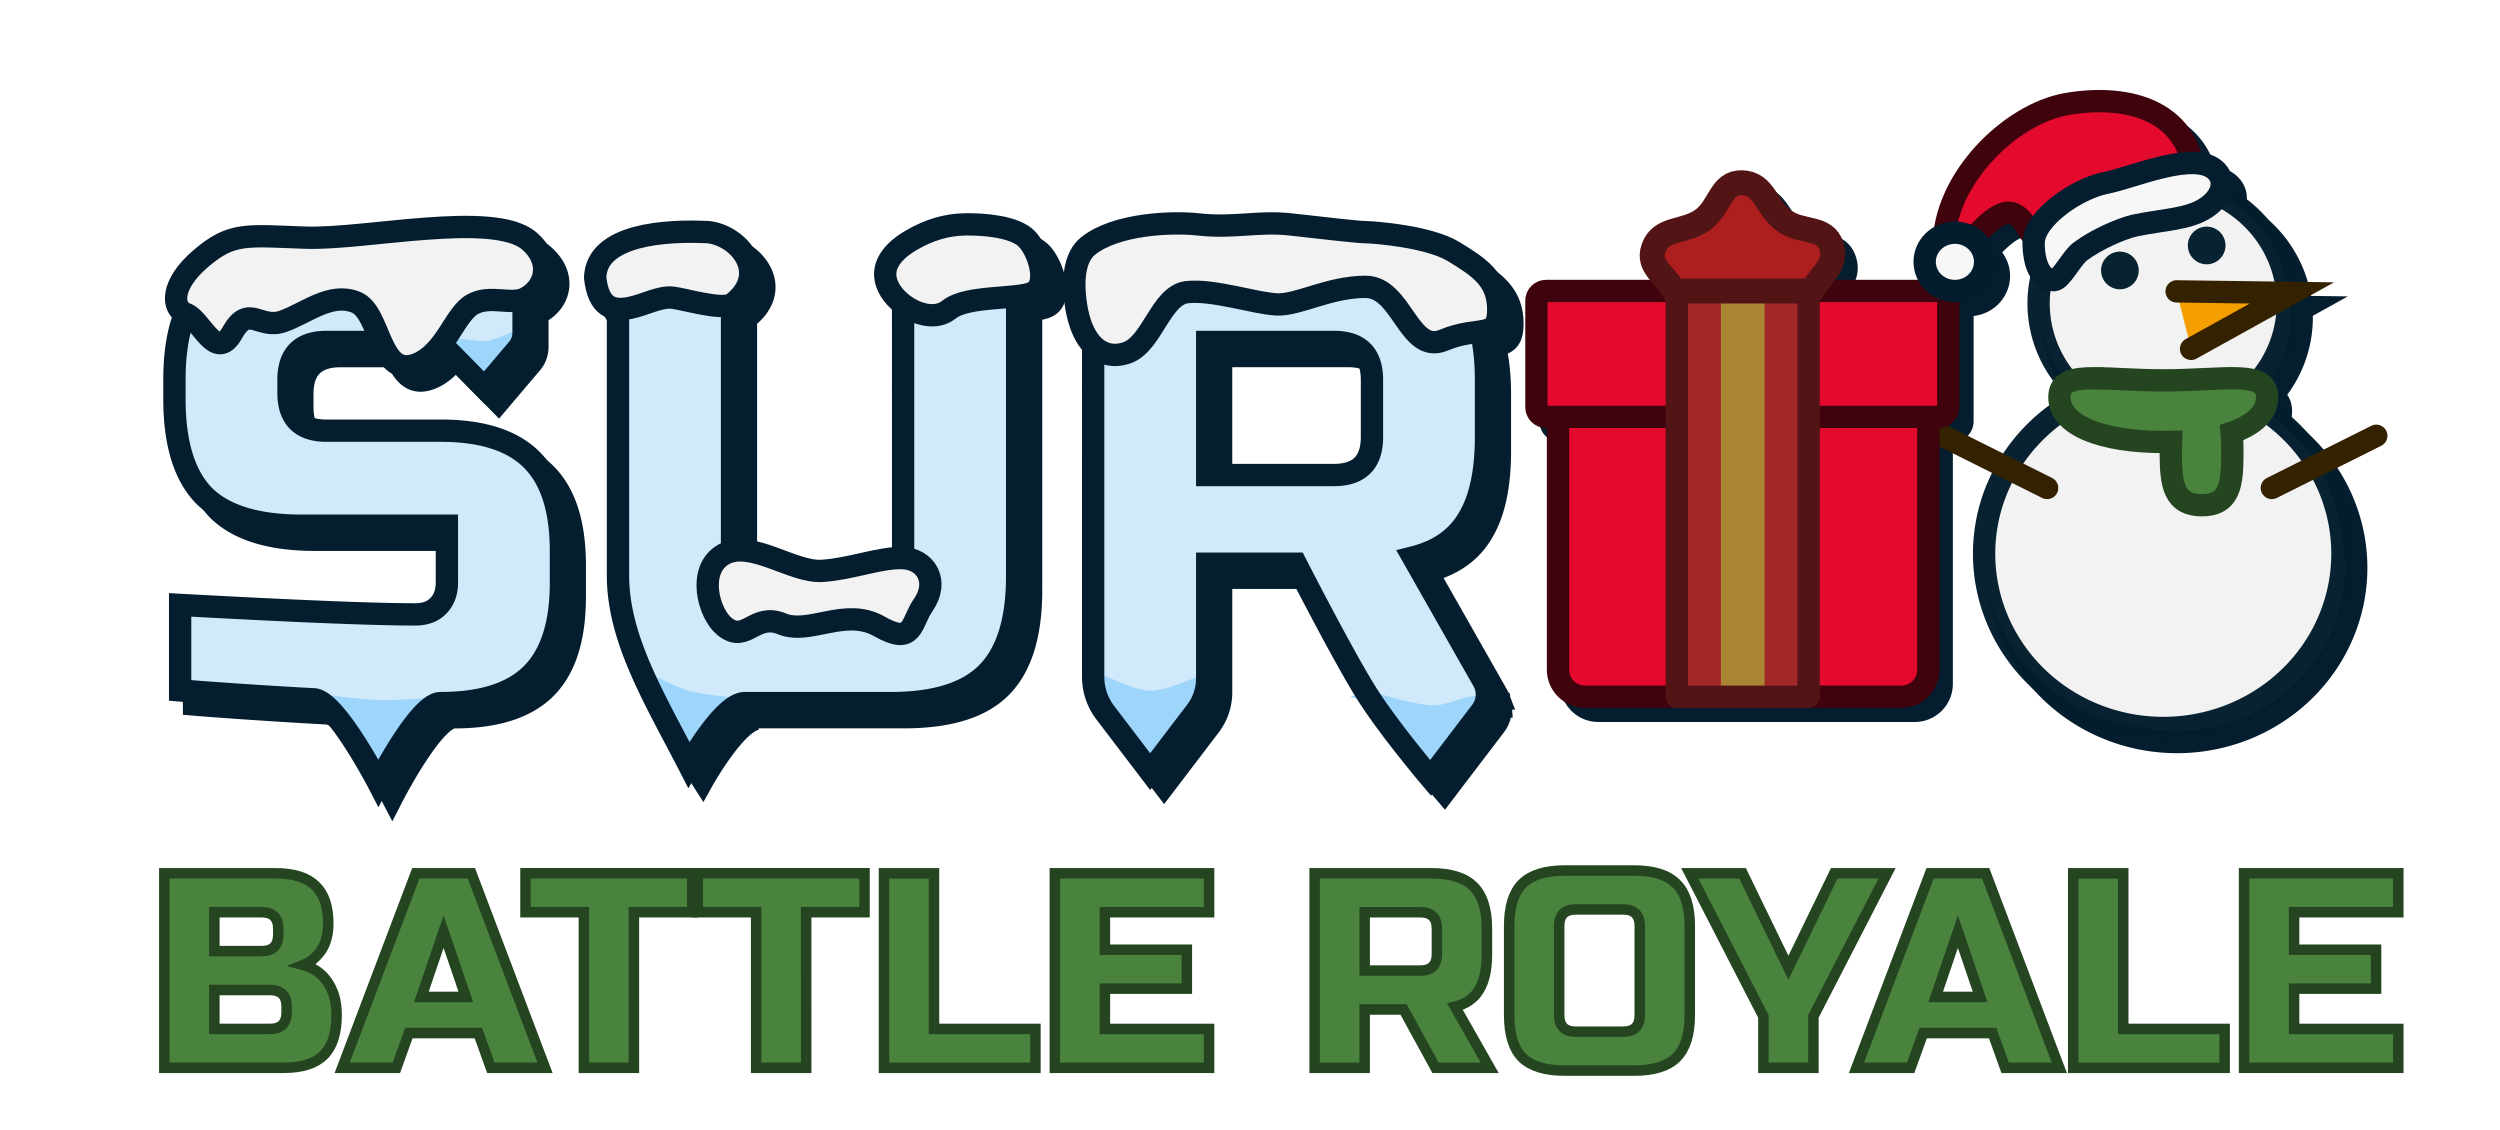 <?xml version="1.0" encoding="UTF-8"?>
<!-- Created with Inkscape (http://www.inkscape.org/) -->
<svg width="212.06mm" height="95.826mm" version="1.1" viewBox="0 0 212.06 95.826" xmlns="http://www.w3.org/2000/svg">
 <defs>
  <filter id="filter32941-88-9-2" x="-.012" y="-.037" width="1.03" height="1.114" color-interpolation-filters="sRGB">
   <feFlood flood-color="rgb(0,0,0)" flood-opacity=".498" result="flood"/>
   <feComposite in="flood" in2="SourceGraphic" operator="in" result="composite1"/>
   <feGaussianBlur in="composite1" result="blur" stdDeviation="0.5"/>
   <feOffset dx="1.2" dy="1.2" result="offset"/>
   <feComposite in="SourceGraphic" in2="offset" result="composite2"/>
  </filter>
  <filter id="filter32971-9-8-0-3-3-3" x="-.016" y="-.184" width="1.047" height="1.525" color-interpolation-filters="sRGB">
   <feFlood flood-color="rgb(0,0,0)" flood-opacity=".498" result="flood"/>
   <feComposite in="flood" in2="SourceGraphic" operator="in" result="composite1"/>
   <feGaussianBlur in="composite1" result="blur" stdDeviation="0.5"/>
   <feOffset dx="1.2" dy="1.2" result="offset"/>
   <feComposite in="SourceGraphic" in2="offset" result="composite2"/>
  </filter>
 </defs>
 <g transform="translate(.411 -67.499)">
  <g transform="matrix(2.227 0 0 2.227 -3.541 78.989)" fill="#4a833e" filter="url(#filter32971-9-8-0-3-3-3)" stroke="#254521" stroke-width=".4" aria-label="BATTLE ROYALE">
   <path d="m6.465 26.904h4.233q1.037 0 1.524 0.476 0.487 0.466 0.487 1.429 0 0.635-0.275 1.037-0.275 0.392-0.677 0.55 0.857 0.233 1.164 1.143 0.106 0.328 0.106 0.762 0 1.037-0.487 1.524-0.487 0.487-1.524 0.487h-4.551zm4.657 5.08q0-0.635-0.635-0.635h-2.117v1.482h2.117q0.635 0 0.635-0.635zm-0.318-2.963q0-0.635-0.635-0.635h-1.799v1.482h1.799q0.635 0 0.635-0.635z"/>
   <path d="m15.302 34.312h-2.064l2.805-7.408h2.117l2.805 7.408h-2.064l-0.476-1.323h-2.646zm0.953-2.699h1.693l-0.847-2.487z"/>
   <path d="m24.35 34.312h-1.905v-5.927h-2.223v-1.482h6.35v1.482h-2.223z"/>
   <path d="m30.912 34.312h-1.905v-5.927h-2.223v-1.482h6.35v1.482h-2.223z"/>
   <path d="m35.78 32.831h3.863v1.482h-5.768v-7.408h1.905z"/>
   <path d="m46.258 34.312h-5.874v-7.408h5.874v1.482h-3.969v1.429h3.122v1.482h-3.122v1.535h3.969z"/>
   <path d="m50.279 26.904h4.445q1.111 0 1.609 0.508 0.508 0.497 0.508 1.609v0.953q0 0.878-0.296 1.365-0.286 0.487-0.921 0.646l1.323 2.328h-2.064l-1.217-2.223h-1.482v2.223h-1.905zm4.657 2.117q0-0.635-0.635-0.635h-2.117v2.223h2.117q0.635 0 0.635-0.635z"/>
   <path d="m62.662 28.915q0-0.635-0.635-0.635h-1.799q-0.635 0-0.635 0.635v3.387q0 0.635 0.635 0.635h1.799q0.635 0 0.635-0.635zm1.905 3.387q0 1.111-0.508 1.619-0.497 0.497-1.609 0.497h-2.646q-1.111 0-1.619-0.497-0.497-0.508-0.497-1.619v-3.387q0-1.111 0.497-1.609 0.508-0.508 1.619-0.508h2.646q1.111 0 1.609 0.508 0.508 0.497 0.508 1.609z"/>
   <path d="m64.567 26.904h2.011l1.746 3.598 1.746-3.598h2.011l-2.805 5.45v1.958h-1.905v-1.958z"/>
   <path d="m72.98 34.312h-2.064l2.805-7.408h2.117l2.805 7.408h-2.064l-0.476-1.323h-2.646zm0.953-2.699h1.693l-0.847-2.487z"/>
   <path d="m81.077 32.831h3.863v1.482h-5.768v-7.408h1.905z"/>
   <path d="m91.554 34.312h-5.874v-7.408h5.874v1.482h-3.969v1.429h3.122v1.482h-3.122v1.535h3.969z"/>
  </g>
  <g transform="translate(-1.265)">
   <path transform="matrix(1 0 0 1 1142.6 -434.28)" d="m-963.78 510.35c-0.896 5e-3 -1.811 0.094-2.715 0.253-4.474 0.788-9.766 5.737-10.344 11.069a2.563 2.472 0 0 0-1.677 2.318 2.563 2.472 0 0 0 2.563 2.472 2.563 2.472 0 0 0 2.563-2.472 2.563 2.472 0 0 0-1.048-1.991c1.146-1.213 2.471-2.549 3.471-2.101 0.9 0.403 1.146 1.381 1.75 2.049-0.036 0.155-0.055 0.308-0.055 0.46 0 1.1 0.243 2.095 0.73 2.656a10.572 10.274 0 0 0-0.312 2.456 10.572 10.274 0 0 0 2.533 6.661c-0.5 0.239-0.77 0.639-0.77 1.291 0 0.374 0.089 0.725 0.26 1.051a15.198 14.78 0 0 0-6.647 12.219 15.198 14.78 0 0 0 15.198 14.78 15.198 14.78 0 0 0 15.198-14.78 15.198 14.78 0 0 0-6.647-12.217c0.171-0.326 0.26-0.677 0.26-1.052 0-0.652-0.27-1.053-0.771-1.291a10.572 10.274 0 0 0 2.533-6.661 10.572 10.274 0 0 0-0.025-0.695l0.369-0.205-0.386-5e-3a10.572 10.274 0 0 0-5.83-8.299c0.395-0.689 0.38-1.437-0.174-2.018-0.472-0.495-1.193-0.687-2.043-0.694-0.849-3.844-4.245-5.276-7.98-5.254zm-30.334 6.921c-1.729 0.032-1.764 2.059-3.196 3.122-1.564 1.162-3.577 0.604-4.213 2.444-0.534 1.546 1.021 2.232 1.753 3.616h-10.829c-0.454 0-0.819 0.365-0.819 0.819v9.041c0 0.454 0.365 0.819 0.819 0.819h0.942v21.453c0 1.269 1.022 2.29 2.29 2.29h26.833c1.269 0 2.29-1.022 2.29-2.29v-21.453h0.942c0.454 0 0.819-0.365 0.819-0.819v-9.041c0-0.454-0.365-0.819-0.819-0.819h-10.797c0.759-1.397 2.179-2.162 1.684-3.783-0.528-1.731-2.508-1.104-3.986-2.151-1.589-1.127-1.681-3.212-3.629-3.247-0.028-5.2e-4 -0.056-5.1e-4 -0.084 0zm-48.03 3.456c-2.368 0.034-5.539 0.482-7.322 1.927-1.062 0.861-1.224 2.567-1.133 3.904 0.149 2.189 0.737 3.671 1.558 4.505v28.118c0 0.353 0.041 0.702 0.114 1.044a5.024 5.024 0 0 0 0.013 0.065 5.024 5.024 0 0 0 5e-4 2e-3c0.038 0.168 0.081 0.334 0.136 0.497 0.043 0.129 0.092 0.255 0.146 0.38 0.014 0.033 0.032 0.065 0.047 0.097a5.024 5.024 0 0 0 0.03 0.062c0.149 0.315 0.328 0.618 0.542 0.898l3.81 5.001 3.89-5.106c0.197-0.258 0.361-0.537 0.499-0.827a4.632 4.632 0 0 0 0.028-0.059 4.632 4.632 0 0 0 0-5.2e-4c0.131-0.288 0.232-0.589 0.302-0.898a4.632 4.632 0 0 0 5e-4 -2e-3 4.632 4.632 0 0 0 0.012-0.057 4.632 4.632 0 0 0 0-1e-3c0.067-0.315 0.105-0.637 0.105-0.963v-9.723h7.525s4.228 8.279 6.181 11.287c0.239 0.368 0.498 0.748 0.768 1.133 0.01 9e-3 0.012 0.017 0.018 0.025 1.938 2.756 4.455 5.721 4.455 5.721l4.291-5.634a2.37 2.37 0 0 0 0.191-0.294 2.37 2.37 0 0 0 0-2e-3c9e-4 -2e-3 0-3e-3 0-5e-3a2.37 2.37 0 0 0 0.141-0.307 2.37 2.37 0 0 0 0-3e-3v-8e-3a2.37 2.37 0 0 0 0.093-0.321 2.37 2.37 0 0 0 0.048-0.338 2.37 2.37 0 0 0 0-0.332c-4e-4 -4e-3 -2e-4 -8e-3 -5e-4 -0.012v-1e-3a2.37 2.37 0 0 0-0.05-0.328 2.37 2.37 0 0 0 0-7e-3c-2e-4 -8.5e-4 -4e-4 -2e-3 -6e-4 -3e-3a2.37 2.37 0 0 0-0.099-0.326 2.37 2.37 0 0 0 0-3e-3c-2e-4 -3.5e-4 -4e-4 -6.7e-4 -5e-4 -1e-3a2.37 2.37 0 0 0-0.15-0.317l-5.944-10.463c2.15-0.537 3.708-1.63 4.676-3.279 1.003-1.648 1.505-3.96 1.505-6.934v-4.837c0-1.55-0.149-2.922-0.441-4.119 0.973-0.154 1.501-0.397 1.501-1.842 0-2.586-1.663-3.625-3.771-4.917s-6.675-1.639-7.481-1.654c-0.807-0.015-3.627-0.359-6.386-0.661-2.759-0.302-4.759 0.342-7.826 0-0.53-0.059-1.23-0.094-2.02-0.083zm-17.752 0.083c-1.563 0.028-3.012 0.454-4.533 1.334-1.521 0.88-2.8 2.229-1.976 3.963 0.258 0.542 0.703 1.059 1.242 1.474l5e-4 15.862v5.674c-7e-4 -3e-5 0 3e-5 0 0-1.912-0.078-4.39 0.933-6.872 1.084-2.249 0.137-5.365-2.185-7.638-1.663v-20.943c3.315-2.505 0.73-5.783-1.948-6.125-3.575-0.189-9.511 0.152-9.641 3.838 0.202 1.938 0.955 2.583 1.915 2.666v22.69c0.025 2.938 0.939 5.729 2.242 8.592v-2e-3c0.011 0.021 0.021 0.043 0.031 0.064 0.269 0.589 0.561 1.184 0.859 1.781 1.016 2.149 1.964 4.244 2.877 5.672 0 0 2.923-5.229 4.743-5.229 0 0-0.196-0.017-0.435-0.039 0.15-0.056 0.296-0.09 0.435-0.09h12.362c0.235 0 0.466-3e-3 0.693-0.01 3.405-0.099 5.897-0.937 7.476-2.516 1.72-1.72 2.58-4.461 2.58-8.223v-23.77c0.599-0.072 1.099-0.169 1.414-0.336 1.274-0.678 0.473-3.404-0.546-4.492-1.019-1.088-3.712-1.284-5.275-1.257zm-43.006 0.228c-4.352 0.087-9.736 1.008-12.899 0.9-5.06-0.173-6.26-0.485-8.892 1.753-2.551 2.169-2.518 4.136-1.368 4.668-0.605 1.509-0.91 3.388-0.91 5.644v1.612c0 3.762 0.842 6.503 2.526 8.223 1.72 1.684 4.461 2.526 8.224 2.526h12.361v4.837c0 0.824-0.251 1.487-0.752 1.989-0.466 0.466-1.111 0.699-1.935 0.699-3.476 0-10.123-0.269-19.94-0.806v7.256c3.905 0.322 9.514 0.663 11.341 0.752 0.051 3e-3 0.104 0.012 0.158 0.025 4e-4 9e-5 7e-4 4.3e-4 0 5.2e-4 0.031 8e-3 0.064 0.02 0.096 0.031 0.028 0.01 0.056 0.018 0.085 0.03 1e-4 5e-5 3e-4 -8e-5 5e-4 0 0.033 0.014 0.068 0.032 0.102 0.05v2e-3c0.01 4e-3 0.016 8e-3 0.024 0.012 0.02 0.011 0.04 0.02 0.06 0.032 0.038 0.022 0.077 0.047 0.116 0.073 8e-4 5.5e-4 0 9.9e-4 0 2e-3 0.011 7e-3 0.021 0.014 0.032 0.021 0.016 0.011 0.032 0.021 0.048 0.032 0.039 0.028 0.08 0.059 0.12 0.09 0.029 0.022 0.057 0.044 0.086 0.068 0.045 0.037 0.09 0.077 0.136 0.118 0.022 0.02 0.045 0.039 0.067 0.06v3e-3c0.028 0.026 0.056 0.054 0.085 0.082 0.083 0.08 0.168 0.172 0.253 0.262 0.076 0.08 0.151 0.16 0.227 0.248 0.07 0.08 0.141 0.165 0.211 0.251 0.08 0.096 0.159 0.192 0.239 0.294 4e-4 3.9e-4 8e-4 6.4e-4 0 1e-3 0.07 0.089 0.139 0.182 0.209 0.274 3e-4 3.9e-4 7e-4 6.4e-4 0 1e-3 0.075 0.1 0.151 0.199 0.226 0.303 0 3e-3 0 6e-3 0.01 0.01 0.077 0.107 0.154 0.218 0.23 0.328 3e-4 3.1e-4 3e-4 7.2e-4 6e-4 1e-3 0.071 0.102 0.143 0.203 0.213 0.307 0.066 0.098 0.131 0.196 0.196 0.295 0 4e-3 0.01 9e-3 0.01 0.013 0.071 0.107 0.142 0.214 0.211 0.322 7e-4 1e-3 0 2e-3 0 3e-3 0.213 0.331 0.411 0.654 0.603 0.972 0.037 0.062 0.081 0.128 0.117 0.189 0.022 0.037 0.046 0.075 0.067 0.111 3e-4 5.2e-4 7e-4 1e-3 1e-3 2e-3 0.057 0.095 0.097 0.169 0.151 0.261 0.077 0.132 0.147 0.253 0.218 0.376 0.089 0.156 0.193 0.331 0.271 0.469 0 3e-3 0 7e-3 0.01 0.01 0.351 0.626 0.58 1.063 0.58 1.063s0.217-0.423 0.551-1.028c0.062-0.113 0.148-0.259 0.219-0.384 0.01-0.016 0.019-0.034 0.029-0.05 0.11-0.195 0.215-0.382 0.343-0.598 0.012-0.02 0.02-0.036 0.032-0.056 0.012-0.021 0.026-0.043 0.038-0.064 0.22-0.372 0.461-0.766 0.715-1.162 0.059-0.092 0.119-0.183 0.179-0.275 0-3e-3 0-7e-3 0.01-0.01 0.014-0.022 0.029-0.044 0.043-0.066 0.054-0.082 0.108-0.164 0.163-0.246 0.073-0.107 0.146-0.212 0.22-0.317 0.068-0.098 0.137-0.196 0.206-0.291 0.072-0.099 0.144-0.193 0.216-0.289 0-5e-3 0.01-9e-3 0.01-0.014 0.058-0.077 0.117-0.154 0.175-0.228 0.01-0.012 0.019-0.025 0.028-0.037 0.074-0.093 0.147-0.179 0.221-0.267 3e-4 -2.8e-4 3e-4 -7.4e-4 6e-4 -1e-3 0.01-7e-3 0.012-0.014 0.019-0.022 0.067-0.079 0.133-0.159 0.199-0.233 0.069-0.077 0.137-0.147 0.206-0.218 2e-4 -1.7e-4 4e-4 -3.4e-4 5e-4 -5.1e-4 0-5e-3 0.01-9e-3 0.014-0.013 0.082-0.085 0.164-0.172 0.245-0.246 0.022-0.021 0.044-0.042 0.066-0.061v-4e-3c0.034-0.03 0.068-0.059 0.101-0.087 0-2e-3 0.01-4e-3 0.01-7e-3 0.03-0.025 0.061-0.051 0.091-0.075v-3e-3c0.034-0.027 0.067-0.051 0.101-0.075 1e-3 -7.4e-4 0-1e-3 0-2e-3 0.034-0.025 0.068-0.049 0.101-0.071 0.032-0.021 0.063-0.04 0.094-0.059 0-1e-3 0-2e-3 0.01-3e-3 0.031-0.018 0.062-0.037 0.092-0.053 0.032-0.017 0.063-0.031 0.095-0.045 0.033-0.015 0.065-0.03 0.097-0.041 0.027-0.01 0.053-0.017 0.08-0.025 0.034-0.01 0.069-0.02 0.102-0.026 0.051-9e-3 0.102-0.017 0.15-0.017 3.511 0 6.091-0.824 7.739-2.472 1.648-1.648 2.472-4.228 2.472-7.739v-2.687c0-3.511-0.824-6.091-2.472-7.739-1.648-1.648-4.228-2.472-7.739-2.472h-9.674c-2.15 0-3.225-1.075-3.225-3.225v-1.075c0-0.134 0-0.265 0.012-0.391 0.126-1.89 1.197-2.834 3.213-2.834h4.665c0.641 1.43 1.416 2.598 3.151 1.832 0.806-0.356 1.421-0.964 1.944-1.64l1.318 1.339 2.331 2.368 2.801-3.303c0.326-0.385 0.505-0.873 0.505-1.377v-2.845c0.069-0.026 0.137-0.054 0.204-0.088 1.683-0.881 2.349-3.093 0.27-4.88-1.166-0.95-3.406-1.198-6.018-1.145zm63.535 9.741h10.75c2.15 0 3.225 1.075 3.225 3.225v4.837c0 2.15-1.075 3.225-3.225 3.225h-10.75z" fill="#ffffff" filter="url(#filter32941-88-9-2)" stop-color="#000000" stroke="#041d2f" stroke-width="1.893" style="-inkscape-stroke:none;font-variation-settings:normal"/>
   <g transform="matrix(1 0 0 1 1139.5 -434.28)">
    <path d="m-1113.1 523.26c-3.762 0-6.504 0.86-8.223 2.58-1.684 1.684-2.526 4.407-2.526 8.169v1.612c0 3.762 0.842 6.503 2.526 8.223 1.72 1.684 4.461 2.526 8.223 2.526h12.361v4.837c0 0.824-0.251 1.487-0.752 1.989-0.466 0.466-1.111 0.699-1.935 0.699-3.476 0-10.123-0.269-19.94-0.806v7.256c3.905 0.322 9.513 0.663 11.341 0.752 1.827 0.09 5.474 7.094 5.474 7.094s3.448-6.772 5.275-6.772c3.511 0 6.091-0.824 7.739-2.472 1.648-1.648 2.472-4.228 2.472-7.739v-2.687c0-3.511-0.824-6.091-2.472-7.739-1.648-1.648-4.228-2.472-7.739-2.472h-9.674c-2.15 0-3.225-1.075-3.225-3.225v-1.075c0-2.15 1.075-3.225 3.225-3.225h9.572l3.837 3.899 2.801-3.303c0.326-0.385 0.505-0.873 0.505-1.377v-6.743zm26.874 5.2e-4v27.411c0.046 5.372 3.052 10.252 6.006 15.979 0 0 2.923-5.23 4.743-5.23h12.361c3.762 0 6.485-0.842 8.169-2.526 1.72-1.72 2.58-4.461 2.58-8.223v-27.411h-9.674l5e-4 27.411c0 2.15-1.075 3.225-3.225 3.225h-8.062c-2.15 0-3.225-1.075-3.225-3.225v-27.411zm40.307 0-1e-3 35.927c1e-4 1.1 0.361 2.169 1.027 3.044l3.81 5.001 3.89-5.106c0.615-0.807 0.947-1.793 0.947-2.807v-9.723h7.525s4.228 8.279 6.181 11.287 5.24 6.879 5.24 6.879l4.291-5.634c0.575-0.755 0.644-1.781 0.175-2.607l-5.944-10.463c2.15-0.537 3.708-1.63 4.676-3.279 1.003-1.648 1.505-3.96 1.505-6.934v-4.837c0-3.762-0.86-6.486-2.58-8.17-1.684-1.72-4.407-2.58-8.169-2.58zm9.674 7.524h10.75c2.15 0 3.225 1.075 3.225 3.225v4.837c0 2.15-1.075 3.225-3.225 3.225h-10.75z" fill="#d0e9fb"/>
    <path d="m-1045.9 559.18c0 1.1 0.361 2.169 1.027 3.044l3.81 5.001 3.89-5.106c0.615-0.807 0.947-1.793 0.947-2.807 0 0-3.202 1.585-4.837 1.563-1.643-0.022-4.837-1.696-4.837-1.696zm-38.068 0.074c1.362 2.739 2.592 5.679 3.767 7.517 0 0 2.923-5.229 4.743-5.229 0 0-3.094-0.26-4.603-0.601-1.258-0.284-3.907-1.687-3.907-1.687zm61.447 1.621c1.953 3.007 5.24 6.879 5.24 6.879l4.291-5.634c0.454-1.817-2.356 0-4.023 0-1.747 0-5.509-1.245-5.509-1.245zm-89.485 0.215s0.06 9e-3 0.143 0.02c-0.049-0.011-0.097-0.018-0.143-0.02zm0.143 0.02c1.868 0.422 5.331 7.074 5.331 7.074s3.288-6.458 5.144-6.761c-0.614 0.05-3.567 0.279-5.144 0.235-1.635-0.045-4.668-0.456-5.331-0.548zm10.606 0.302c-0.041 0-0.083 4e-3 -0.126 0.01 0.068-5e-3 0.126-0.01 0.126-0.01z" fill="#9dd5fb" stroke="#9dd5fb" stroke-width="1"/>
    <path d="m-1094.2 530-3.306 4.681-3.837-3.899s2.419 0.347 3.647 0.446c0.993 0.081 3.496-1.228 3.496-1.228z" fill="#9dd5fb" stroke="#9dd5fb"/>
    <path d="m-1113.1 523.26c-3.762 0-6.504 0.86-8.223 2.58-1.684 1.684-2.526 4.407-2.526 8.169v1.612c0 3.762 0.842 6.503 2.526 8.223 1.72 1.684 4.461 2.526 8.223 2.526h12.361v4.837c0 0.824-0.251 1.487-0.752 1.989-0.466 0.466-1.111 0.699-1.935 0.699-3.476 0-10.123-0.269-19.94-0.806v7.256c3.905 0.322 9.513 0.663 11.341 0.752 1.827 0.09 5.474 7.094 5.474 7.094s3.448-6.772 5.275-6.772c3.511 0 6.091-0.824 7.739-2.472 1.648-1.648 2.472-4.228 2.472-7.739v-2.687c0-3.511-0.824-6.091-2.472-7.739-1.648-1.648-4.228-2.472-7.739-2.472h-9.674c-2.15 0-3.225-1.075-3.225-3.225v-1.075c0-2.15 1.075-3.225 3.225-3.225h9.572l3.837 3.899 2.801-3.303c0.326-0.385 0.505-0.873 0.505-1.377v-6.743zm26.874 5.2e-4v27.411c0.046 5.372 3.052 10.252 6.006 15.979 0 0 2.923-5.23 4.743-5.23h12.361c3.762 0 6.485-0.842 8.169-2.526 1.72-1.72 2.58-4.461 2.58-8.223v-27.411h-9.674l5e-4 27.411c0 2.15-1.075 3.225-3.225 3.225h-8.062c-2.15 0-3.225-1.075-3.225-3.225v-27.411zm40.307 0-1e-3 35.927a5.024 5.024 0 0 0 1.027 3.044l3.81 5.001 3.89-5.106a4.632 4.632 0 0 0 0.947-2.807v-9.723h7.525s4.228 8.279 6.181 11.287 5.24 6.879 5.24 6.879l4.291-5.634a2.37 2.37 0 0 0 0.175-2.607l-5.944-10.463c2.15-0.537 3.708-1.63 4.676-3.279 1.003-1.648 1.505-3.96 1.505-6.934v-4.837c0-3.762-0.86-6.486-2.58-8.17-1.684-1.72-4.407-2.58-8.169-2.58zm9.674 7.524h10.75c2.15 0 3.225 1.075 3.225 3.225v4.837c0 2.15-1.075 3.225-3.225 3.225h-10.75z" fill="none" stroke="#041d2f" stroke-width="1.893"/>
    <path d="m-939.95 548.75a15.198 14.78 0 0 1-15.198 14.78 15.198 14.78 0 0 1-15.198-14.78 15.198 14.78 0 0 1 15.198-14.78 15.198 14.78 0 0 1 15.198 14.78z" fill="#f2f2f2" stop-color="#000000" stroke="#031d2e" stroke-opacity=".973" stroke-width="1.893" style="paint-order:markers fill stroke"/>
    <path d="m-944.58 527.52a10.572 10.274 0 0 1-10.572 10.274 10.572 10.274 0 0 1-10.572-10.274 10.572 10.274 0 0 1 10.572-10.274 10.572 10.274 0 0 1 10.572 10.274z" fill="#f2f2f2" stop-color="#000000" stroke="#031d2e" stroke-opacity=".973" stroke-width="1.893" style="paint-order:markers fill stroke"/>
    <g stroke-linecap="round" stroke-width="1.893">
     <path d="m-952.79 531.37 8.557-4.744-9.783-0.132" fill="#f49e00" stop-color="#000000" stroke="#332100" style="paint-order:markers fill stroke"/>
     <path d="m-960.92 533.86c-1.918-5e-3 -3.039 0.281-3.039 1.61 0 2.363 3.542 3.798 8.81 3.798 0.221 0 0.438-3e-3 0.653-8e-3 -0.012 0.305-0.017 0.627-0.017 0.963 0 2.679 0.277 4.412 2.64 4.412 2.363 0 2.586-1.733 2.586-4.412 0-0.639-0.013-1.223-0.064-1.745 1.902-0.652 3.012-1.684 3.012-3.007 0-2.363-3.542-1.428-8.81-1.428-2.305 0-4.279-0.179-5.771-0.182z" fill="#4a833e" stop-color="#000000" stroke="#254521" style="paint-order:markers fill stroke"/>
     <path d="m-957.23 524.72a1.597 1.597 0 0 1-1.597 1.597 1.597 1.597 0 0 1-1.597-1.597 1.597 1.597 0 0 1 1.597-1.597 1.597 1.597 0 0 1 1.597 1.597z" fill="#021d2d" fill-opacity=".973" stop-color="#000000" style="paint-order:markers fill stroke"/>
     <path d="m-949.87 522.6a1.597 1.597 0 0 1-1.597 1.597 1.597 1.597 0 0 1-1.597-1.597 1.597 1.597 0 0 1 1.597-1.597 1.597 1.597 0 0 1 1.597 1.597z" fill="#021d2d" fill-opacity=".973" stop-color="#000000" style="paint-order:markers fill stroke"/>
    </g>
    <g stroke-linecap="round" stroke-width="1.893">
     <path d="m-965 543.17-8.859-4.427" fill="#4a833e" stop-color="#000000" stroke="#332100" style="font-variation-settings:normal;paint-order:markers fill stroke"/>
     <path d="m-945.94 543.17 8.859-4.427" fill="#4a833e" stop-color="#000000" stroke="#332100" style="font-variation-settings:normal;paint-order:markers fill stroke"/>
     <path d="m-1112.7 521.94c-5.06-0.173-6.261-0.485-8.892 1.753-2.632 2.237-2.517 4.265-1.26 4.718 1.258 0.454 2.498 4.119 3.904 1.606 1.407-2.513 2.289-0.269 4.304-0.979s4.047-2.506 6.205-1.614c2.158 0.892 1.916 6.672 5.284 5.186 2.344-1.034 3.084-4.184 4.594-5.02 1.511-0.837 3.274 0.119 4.508-0.527 1.683-0.881 2.348-3.092 0.269-4.88-3.11-2.533-13.856-0.072-18.917-0.245zm24.537 3.371c0.271 2.594 1.527 2.872 2.946 2.586 1.278-0.258 2.549-0.998 3.629-0.868 1.08 0.13 3.989 1.041 5.013 0.571 3.317-2.505 0.732-5.784-1.947-6.126-3.575-0.189-9.511 0.151-9.641 3.837zm37.189 1.25c1.274-0.678 0.473-3.404-0.546-4.492-1.019-1.088-3.712-1.285-5.274-1.257s-3.012 0.454-4.533 1.334c-1.521 0.88-2.8 2.23-1.976 3.963 0.824 1.733 3.564 3.204 5.151 1.936s5.904-0.806 7.179-1.484zm7.928 5.138c2.151-0.765 2.861-4.887 5.085-5.138s5.773 0.954 7.607 1.039c1.834 0.085 4.444-1.491 7.543-1.491 3.1 0 3.647 5.777 6.631 4.522s4.622 0 4.622-2.586-1.664-3.625-3.771-4.917c-2.107-1.292-6.675-1.639-7.481-1.654-0.807-0.015-3.627-0.359-6.387-0.661-2.759-0.302-4.759 0.342-7.826 0-2.12-0.236-6.964-0.082-9.341 1.844-1.062 0.861-1.224 2.567-1.133 3.904 0.296 4.331 2.3 5.903 4.451 5.138zm-29.275 22.998c2.352 0.971 5.358-1.444 8.275 0.219 2.917 1.663 2.653-0.293 3.702-1.805 1.423-2.051 0.193-3.914-1.719-3.992-1.912-0.078-4.39 0.933-6.872 1.084-2.481 0.151-6.018-2.691-8.313-1.404-2.296 1.287-1.308 5.022 0.063 6.123 1.833 1.474 2.513-1.196 4.865-0.226z" fill="#f2f2f2" stroke="#041d2f" stroke-linejoin="round" style="paint-order:normal"/>
    </g>
    <g fill="#e40a2d" stroke="#3f030d">
     <path d="m-952.47 517.59c0 3.074-3.542 1.319-5.7 1.826-2.369 0.557-3.487 3.216-6.282 3.216-2.18-1e-5 -1.961-2.086-3.389-2.726-2.179-0.977-5.924 6.543-5.924 2.726 0-5.683 5.657-11.186 10.397-12.021 5.261-0.927 10.899 0.53 10.899 6.979z" stop-color="#000000" stroke-linecap="round" stroke-width="1.893" style="paint-order:markers fill stroke"/>
     <path d="m-1004.2 531.01h26.833c1.269 0 2.29 1.021 2.29 2.29v25.285c0 1.269-1.021 2.29-2.29 2.29h-26.833c-1.269 0-2.29-1.021-2.29-2.29v-25.285c0-1.269 1.022-2.29 2.29-2.29z" stop-color="#000000" stroke-width="1.893" style="paint-order:markers fill stroke"/>
     <path d="m-1007.5 526.46h33.297c0.454 0 0.819 0.365 0.819 0.819v9.041c0 0.454-0.365 0.819-0.819 0.819h-33.297c-0.454 0-0.819-0.365-0.819-0.819v-9.041c0-0.454 0.365-0.819 0.819-0.819z" stop-color="#000000" stroke-width="1.893" style="paint-order:markers fill stroke"/>
    </g>
    <path transform="rotate(90)" d="m526.46 985.23h34.422v11.182h-34.422z" fill="#a32929" stroke-linecap="round" stroke-linejoin="round" stroke-width="2.122"/>
    <path transform="rotate(90)" d="m527.23 990.02h32.88v1.6h-32.88z" fill="#aa8534" stroke="#aa8534" stroke-linecap="square" stroke-width="2.099"/>
    <path transform="rotate(90)" d="m526.46 985.23h34.422v11.182h-34.422z" fill="none" stroke="#521414" stroke-linecap="round" stroke-linejoin="round" stroke-width="1.893"/>
    <path d="m-990.9 517.28c-1.812-0.033-1.825 2.042-3.28 3.122-1.564 1.162-3.577 0.604-4.213 2.444-0.538 1.556 1.04 2.24 1.767 3.641 0.069-0.016 0.141-0.025 0.214-0.025h11.182c0.084-5e-5 0.165 0.012 0.243 0.033 0.755-1.419 2.201-2.181 1.702-3.816-0.528-1.731-2.508-1.104-3.986-2.151-1.589-1.127-1.681-3.212-3.629-3.248z" fill="#ad1f1f" stroke="#521414" stroke-linecap="round" stroke-linejoin="round" stroke-width="2.117"/>
    <path d="m-970.26 523.99a2.563 2.472 0 0 1-2.563 2.472 2.563 2.472 0 0 1-2.563-2.472 2.563 2.472 0 0 1 2.563-2.472 2.563 2.472 0 0 1 2.563 2.472z" fill="#f7f7f7" stop-color="#000000" stroke="#031d2e" stroke-width="1.893" style="paint-order:markers fill stroke"/>
    <path d="m-950.63 516.3c-1.762-1.85-7.018 0.529-9.425 1-2.341 0.458-6.091 2.963-6.091 5.109 0 1.691 0.573 3.134 1.725 3.134 0.581 0 1.501-1.879 2.22-2.422 1.392-1.049 3.56-1.976 4.631-2.211 2.486-0.525 4.567-0.5 6.101-1.542 1.261-0.857 1.698-2.165 0.839-3.067z" fill="#f7f7f7" stroke="#041d2f" stroke-linecap="round" stroke-linejoin="round" stroke-width="1.893" style="paint-order:normal"/>
   </g>
  </g>
 </g>
</svg>
